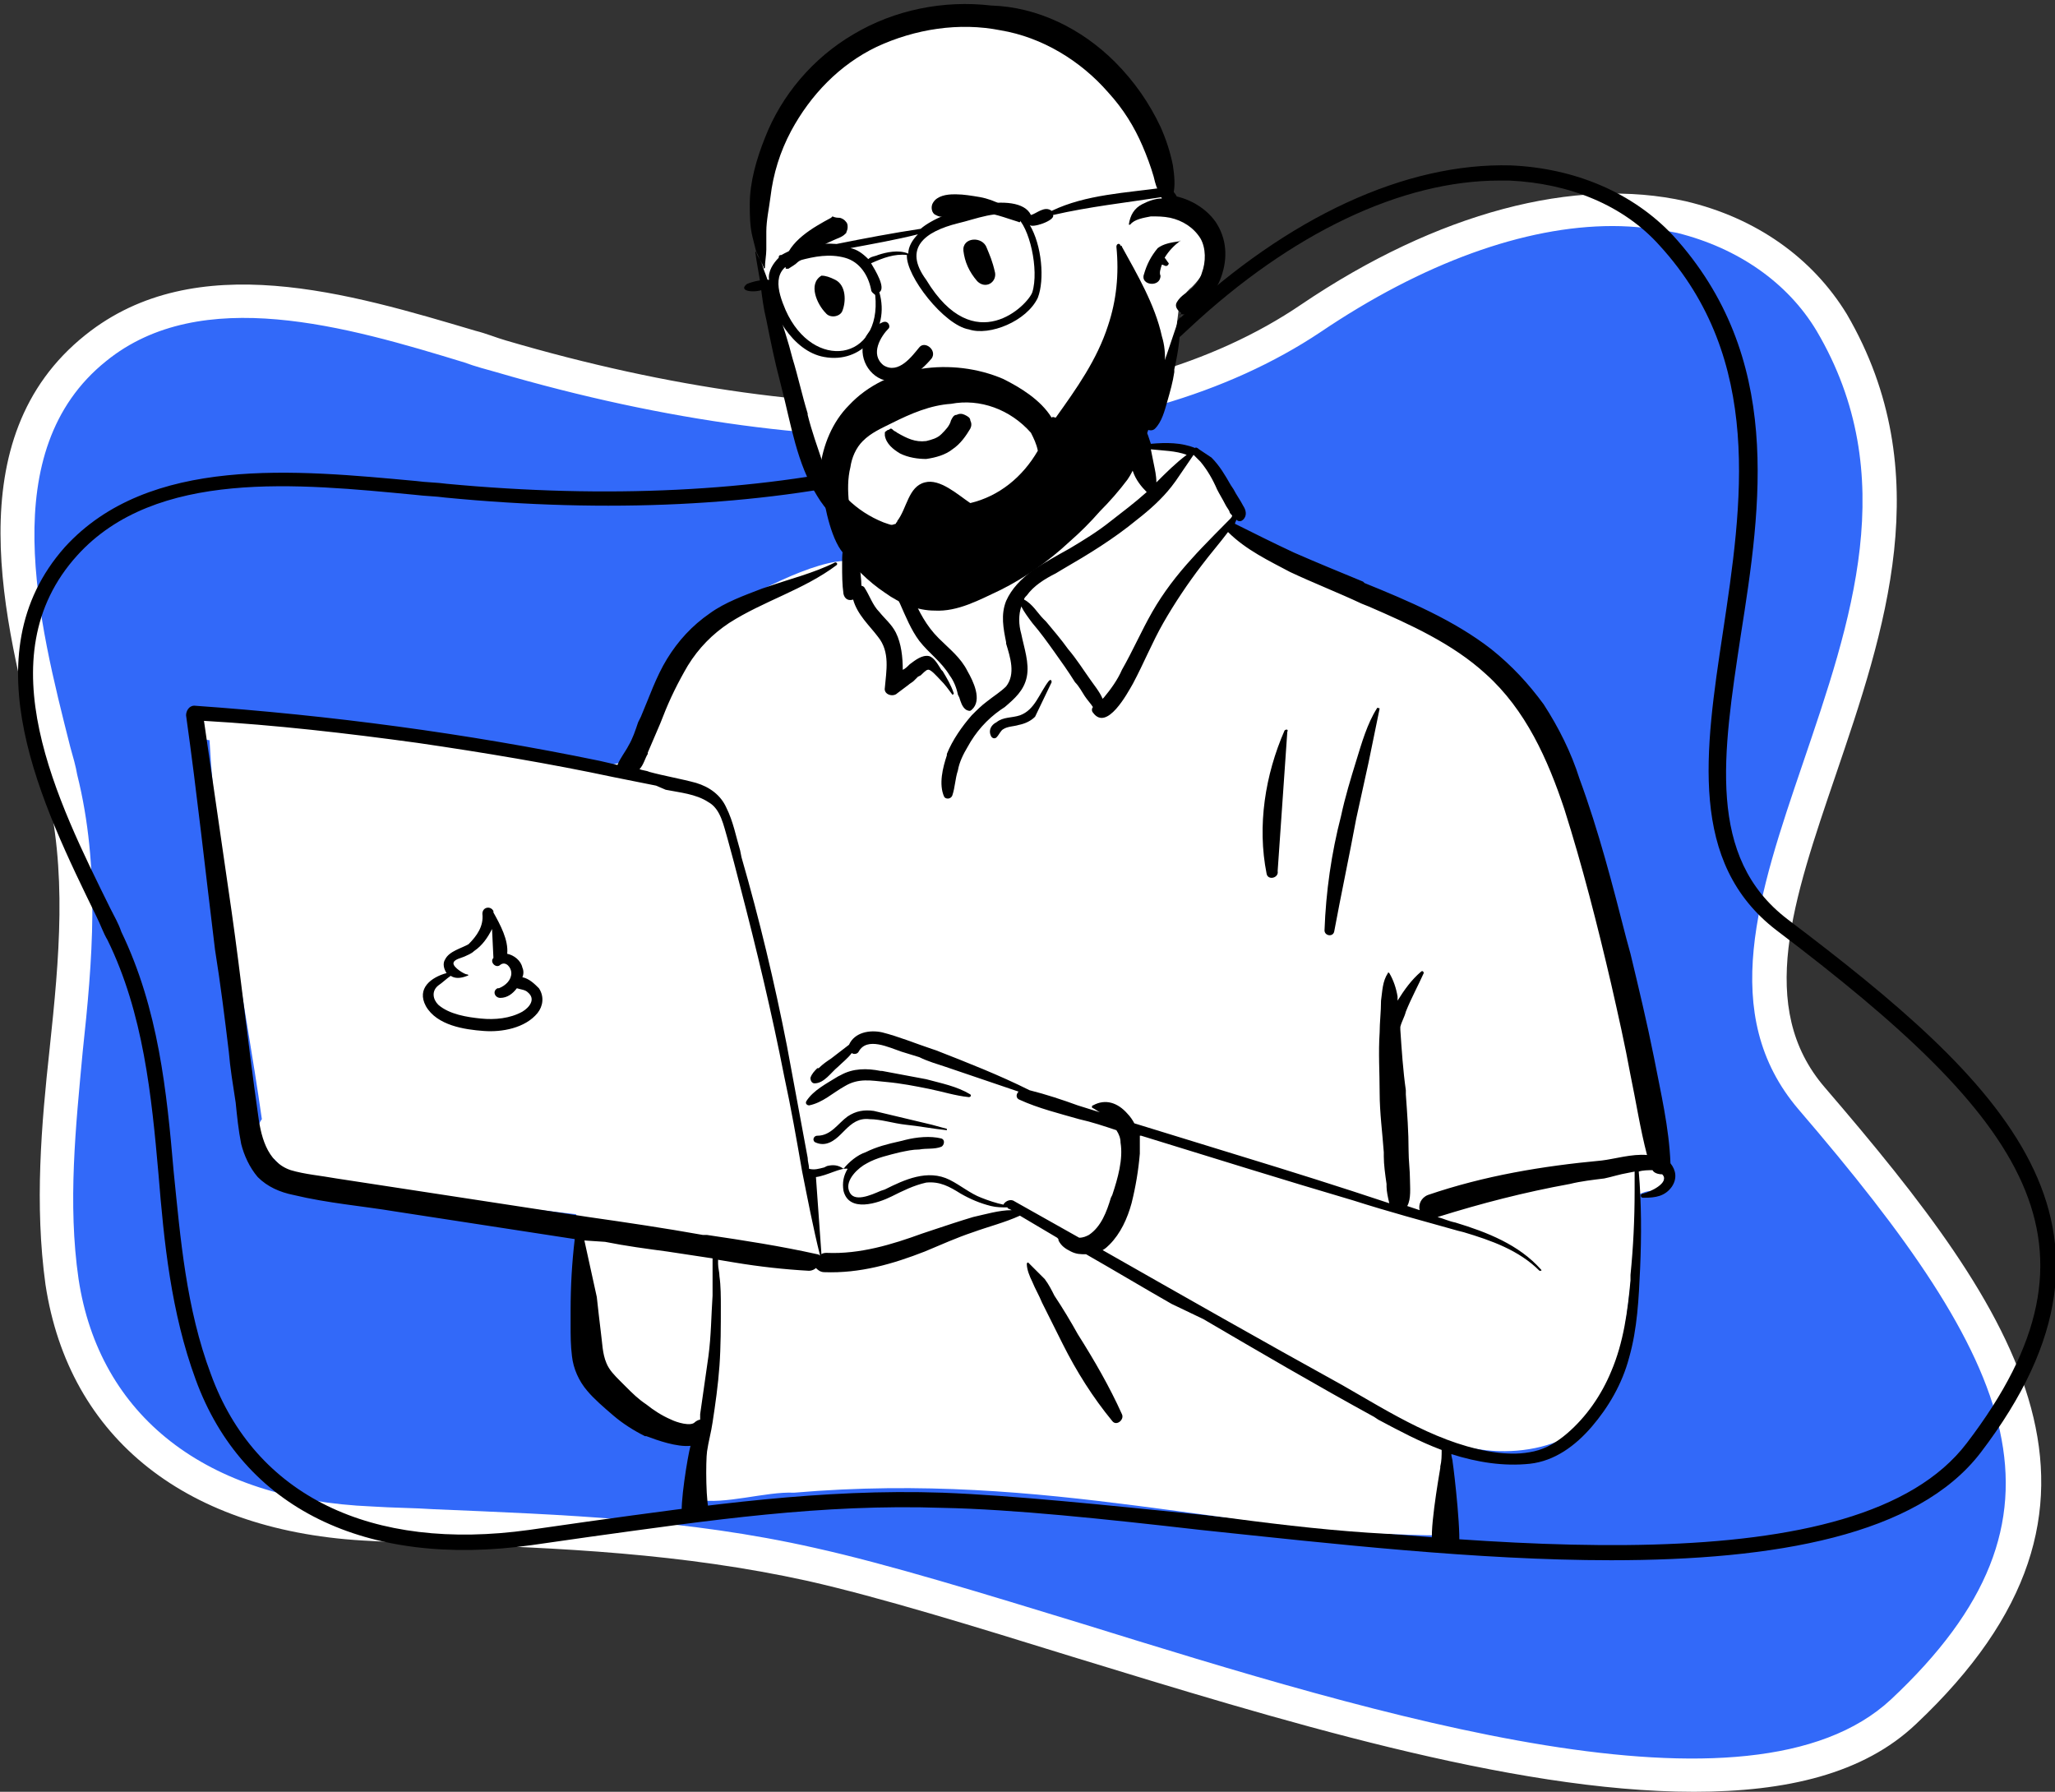 <?xml version="1.0" encoding="utf-8"?>
<!-- Generator: Adobe Illustrator 25.2.1, SVG Export Plug-In . SVG Version: 6.00 Build 0)  -->
<!DOCTYPE svg PUBLIC "-//W3C//DTD SVG 1.1//EN" "http://www.w3.org/Graphics/SVG/1.1/DTD/svg11.dtd">
<svg version="1.1" id="Layer_1" xmlns="http://www.w3.org/2000/svg" xmlns:xlink="http://www.w3.org/1999/xlink" x="0px" y="0px"
	 viewBox="0 0 149.1 130" style="enable-background:new 0 0 149.1 130;" xml:space="preserve">
<rect x="0" y="0" width="149.1" height="130" fill="#333333" stroke="none"/>
<g>
	<g>
		<path style="fill:#3269F9;" d="M4.5,56.5C2,47-2.5,32.7,6.9,25.2c8.2-6.5,20.5-2,29.4,0.6c25.7,7.5,46.3,5.6,58.7-2.7
			c18.5-12.4,32.7-8.5,37.8,0.3c12.3,21-13,42.9-1.5,56.3c15.1,17.6,22.1,30,6.7,44.5c-14.2,13.3-57.5-5.9-79.2-10.7
			C48.3,111.1,38,111,27,110.5C15.9,110,6.3,104.9,4.5,93C2.7,80.7,7.5,68.6,4.5,56.5z"/>
		<path style="fill:#FFFFFF;" d="M77.8,120.2c-7.1-2.2-13.9-4.3-19.2-5.5c-9.1-2-17.9-2.4-27.2-2.7c-1.5-0.1-3-0.1-4.5-0.2
			C13.6,111.2,5,104.4,3.3,93.2C2.5,87.4,3,81.6,3.6,76.1c0.7-6.6,1.3-12.9-0.3-19.3c-0.2-0.7-0.3-1.3-0.5-2c-2.5-9.7-6-23,3.4-30.5
			c8-6.4,19.2-3,28.3-0.3c0.8,0.2,1.5,0.5,2.2,0.7c23.8,7,44.9,6.1,57.7-2.6c9.9-6.7,19.9-9.3,27.9-7.5c5.1,1.2,9.2,4.1,11.7,8.2
			c6.7,11.5,2.7,23.1-0.8,33.4c-3.1,9.1-5.8,16.9-0.8,22.7c14.1,16.4,23.6,30.2,6.6,46.2c-3.8,3.6-9.4,4.9-16.1,4.9
			C109.6,130,92.5,124.7,77.8,120.2z M95.8,24.1C82.3,33.1,60.6,34.2,36,27c-0.7-0.2-1.5-0.4-2.3-0.7c-8.5-2.6-19.1-5.7-26-0.1
			c-8.1,6.5-4.9,18.9-2.6,28c0.2,0.7,0.4,1.4,0.5,2l0,0C7.3,63,6.7,69.8,6,76.3c-0.5,5.4-1.1,11-0.3,16.5c1.5,9.9,9.2,16,21.3,16.5
			c1.5,0.1,3,0.1,4.5,0.2c9.4,0.4,18.3,0.7,27.6,2.8c5.4,1.2,12.2,3.3,19.4,5.5c21.6,6.7,48.5,15,58.7,5.5
			c14.2-13.3,9.1-24.4-6.7-42.8c-5.9-6.9-2.9-15.7,0.3-25.1c3.5-10.3,7.2-20.9,1-31.4c-2.1-3.5-5.7-6-10.1-7.1
			c-1.5-0.3-3.1-0.5-4.7-0.5C110.6,16.4,103.2,19.1,95.8,24.1z"/>
	</g>
	<g>
		<path d="M87.1,111c-7-0.8-13.6-1.5-18.7-1.6c-8.8-0.3-16.9,0.9-25.6,2.1c-1.4,0.2-2.8,0.4-4.2,0.6c-12.1,1.7-21-2.7-24.4-12
			c-1.8-4.9-2.3-10-2.7-14.9c-0.5-5.7-1.1-11.7-3.7-17c-0.3-0.5-0.5-1.1-0.8-1.7c-3.9-8-9.3-18.9-2.3-26.8
			c6.1-6.7,16.8-5.6,25.5-4.8c0.7,0.1,1.5,0.1,2.2,0.2c23.4,2.2,42.7-2.2,53.2-12c7.9-7.4,16.4-11.3,24-11.1c4.7,0.2,8.9,2,11.8,5.1
			c8,8.8,6.4,19.5,4.9,29c-1.3,8.6-2.5,16.1,3.4,20.6c15.6,11.8,26.6,22.2,14,38.7c-4.6,6-14.9,7.8-26.8,7.8
			C107.2,113.2,96.6,112,87.1,111z M86.3,23.8C75.7,33.9,56,38.4,32.3,36.1c-0.7-0.1-1.4-0.1-2.2-0.2c-8.4-0.8-18.8-1.9-24.5,4.4
			C-1.1,47.7,4.2,58.2,8,65.9c0.3,0.6,0.6,1.1,0.8,1.7l0,0c2.7,5.6,3.3,11.6,3.8,17.4c0.5,4.9,0.9,9.9,2.7,14.7
			c3.2,8.8,11.6,12.9,23.1,11.3c1.4-0.2,2.8-0.4,4.2-0.6c8.7-1.2,17-2.4,25.8-2.1c5.2,0.2,11.8,0.9,18.8,1.6
			c21.2,2.3,47.6,5.2,55.5-5.2c11-14.4,4.3-23.5-13.8-37.2c-6.4-4.9-5.2-13-3.9-21.6c1.4-9.3,3-19.8-4.6-28.1
			c-2.6-2.9-6.5-4.5-10.9-4.7c-0.2,0-0.5,0-0.7,0C101.7,13.1,93.7,16.9,86.3,23.8z"/>
	</g>
</g>
<g>
	<g id="body_x2F_mono_x2F_Macbook">
		<path id="_xD83C__xDFA8_-Background" style="fill-rule:evenodd;clip-rule:evenodd;fill:#FFFFFF;" d="M14.7,51.7c-0.7,0.4-0.7,1.2-0.3,1.6l0,0c0.2,0.2,0.5,0.4,0.8,0.4
			c0.5,9.1,2.5,18.4,3.8,27.5c-0.4,0.5-0.3,1.2,0,1.7c0,0.6,0.4,1.1,0.9,1.2c0,0,0,0,0,0c1,1.1,4.2,4,5,1.7
			c5.5,1.2,11.3,1.6,16.9,2.3c0.6,3.5-0.6,7.2,0.8,10.4c1.6,2.9,3.8,4.5,3.7,4.5l5.2,1.3c-1.2,0.2-2.1,4.2-0.9,4.5
			c1.9,0.4,5-0.6,7-0.5c18.7-1.6,32,3.1,47.3,3.1c0-0.7,0.7-5.5,0-6.9c4.2,1.7,10.3,0.7,11.8-3.5c0.7,0.1,2.1-9.8,2-14.2
			c0.3-0.2,0.7-0.4,1.2-0.4c1.2-0.2,1.1-2,0.1-2.3c-0.2-5.3-1.7-10.6-3.6-15.5c-0.5-1.7-0.5-3.6-1-5.4C112,44.9,103.6,45.4,89,38.2
			c1.7-1.5-2.2-6.1-2.5-5.6c-0.2,0-2.7-0.1-2.9-0.1c-2-4.3-7.8-4.4-11.9-3.7c-4.6,0.7-6.8,4.4-6.8,8.8c-0.2-0.2-3.3,0.6-2.6,1.9
			c-0.4,0.3-0.6,0.7-0.6,1.2c-2.5-0.2-7.6,2.6-9.8,4c-1.3,1-2,2.4-2.6,3.9c-0.9,2.4-1.8,4.8-3.1,7c0,0,0,0-0.1,0
			c-0.6-0.6-1.5-0.1-2.2,0c-0.2-0.2-0.6-0.3-0.8,0c-7.4-1-14.7-2.5-22.2-3.3c-1.5-0.2-3.1-0.4-4.6-0.6
			C15.7,51.6,15.3,51.4,14.7,51.7z"/>
		<path id="_xD83D__xDD8D_-Ink" style="fill-rule:evenodd;clip-rule:evenodd;" d="M83.5,32.2c1.1-0.1,2.2-0.1,3.2,0.3c0.1-0.1,0.3,0.1,0.3,0.1
			c0.3,0.2,0.6,0.4,0.9,0.6c0.6,0.6,1,1.3,1.4,2l0.2,0.3c0.2,0.4,0.5,0.8,0.7,1.2l0,0c0.2,0.3,0.3,0.7,0,1c-0.1,0.1-0.3,0.2-0.5,0
			c0,0,0,0,0,0l0,0c0,0.1-0.1,0.2-0.1,0.3c1.4,0.7,2.8,1.4,4.3,2.1c1.6,0.7,3.3,1.4,5,2.1l0.1,0.1c3.2,1.3,6.5,2.7,9.2,4.8
			c1.5,1.2,2.7,2.5,3.8,4c1.1,1.7,2,3.5,2.6,5.4c1.4,3.8,2.4,7.7,3.4,11.6l0.3,1.1c0.6,2.5,1.2,5,1.7,7.5c0.5,2.6,1.1,5.1,1.2,7.7
			c0.4,0.5,0.5,1.1,0.1,1.7c-0.5,0.7-1.2,0.8-2,0.8l-0.1,0c-0.2,0-0.2-0.3,0-0.3c0.5-0.1,2-0.8,1.4-1.4c-0.3,0-0.6-0.1-0.7-0.3
			c-0.3,0-0.7,0-1,0.1c0.2,2.3,0.2,4.7,0.1,7c-0.1,2.2-0.2,4.4-0.8,6.5c-0.5,1.9-1.5,3.6-2.7,5c-1.2,1.4-2.7,2.5-4.5,2.7
			c-1.9,0.2-3.8-0.1-5.7-0.7c0,0.2,0.1,0.4,0.1,0.6c0.1,0.6,0.7,5.8,0.4,6.4c-0.2,0.3-1.6-0.2-1.8-0.4c-0.4-0.4,0.4-5,0.5-5.6l0-0.1
			c0.1-0.4,0.1-0.8,0.1-1.2c-1.6-0.6-3.1-1.4-4.6-2.2l-0.3-0.2c-4.2-2.3-8.3-4.7-12.4-7.1L85,94.6c-2.1-1.2-4.1-2.4-6.2-3.6
			c-0.4,0-0.7,0-1.1-0.2c-0.4-0.2-0.7-0.4-0.9-0.8c0-0.1,0-0.1-0.1-0.2l-2.7-1.6c-1.1,0.5-2.3,0.8-3.4,1.2c-1.2,0.4-2.3,0.9-3.5,1.4
			c-2.3,0.9-4.7,1.6-7.3,1.5c-0.3,0-0.5-0.2-0.6-0.3c-0.1,0.1-0.3,0.2-0.5,0.2c-1.8-0.1-3.6-0.3-5.4-0.6l-1.2-0.2c0,0.1,0,0.2,0,0.3
			c0,0.3,0.1,0.6,0.1,0.9c0.1,0.7,0.1,1.5,0.1,2.2c0,1.4,0,2.9-0.1,4.3c-0.1,1.4-0.3,2.8-0.5,4.1c-0.1,0.7-0.3,1.4-0.4,2.1
			c-0.1,0.7-0.1,3.9,0.2,4.5c-1.6,0.3-1.9,0.5-2,0.2c-0.2-0.7,0.4-4.4,0.6-5.1c-1,0.1-2.4-0.4-3.2-0.7l-0.1,0
			c-0.8-0.4-1.6-0.9-2.3-1.5c-0.7-0.6-1.4-1.2-1.9-1.8c-0.6-0.7-1-1.6-1.1-2.5c-0.1-0.8-0.1-1.5-0.1-2.3l0-1c0-1.8,0.1-3.5,0.3-5.2
			l-13-2c-2.4-0.4-4.9-0.6-7.4-1.2c-1-0.2-1.9-0.6-2.6-1.3c-0.6-0.7-1-1.6-1.2-2.4c-0.2-1-0.3-2-0.4-3c-0.2-1.3-0.4-2.5-0.5-3.7
			c-0.3-2.5-0.6-4.9-1-7.4c-0.7-5.7-1.3-11.3-2.1-17c0-0.3,0.2-0.7,0.6-0.7c9.9,0.7,19.7,2,29.4,4c0.4,0.1,0.9,0.2,1.3,0.3
			c0.2-0.5,0.6-1,0.8-1.4c0.3-0.5,0.5-1.1,0.7-1.7l0.2-0.4c0.6-1.4,1.1-2.9,1.9-4.2c0.8-1.3,1.8-2.4,3.1-3.3
			c1.1-0.8,2.5-1.3,3.8-1.8l0.3-0.1c1.7-0.6,3.4-1,5-1.8c0.1,0,0.2,0.1,0.1,0.2c-2.4,1.8-5.3,2.6-7.8,4.2c-1.2,0.8-2.2,1.8-3,3.1
			c-0.7,1.2-1.3,2.4-1.8,3.7l-0.2,0.5c-0.3,0.7-0.6,1.4-0.9,2.1l0,0.1c-0.2,0.3-0.3,0.8-0.6,1.1c0.2,0.1,0.5,0.1,0.7,0.2
			c1.1,0.3,2.3,0.5,3.4,0.8c1,0.3,1.8,0.9,2.2,1.8c0.5,1,0.7,2.1,1,3.1l0.1,0.5c1.3,4.5,2.4,9.1,3.3,13.7c0.5,2.7,1,5.4,1.5,8.1
			c0,0.3,0.1,0.5,0.1,0.8c0.4,0.1,0.7,0,1.1-0.1l0.2-0.1c0.4-0.1,0.8-0.1,1.2,0.2c0.4-0.5,1-1,1.6-1.2c0.8-0.4,1.6-0.6,2.5-0.8
			l0.4-0.1c0.8-0.2,1.8-0.3,2.6-0.1c0.3,0.1,0.2,0.5,0,0.6c-0.5,0.2-1.1,0.1-1.6,0.2c-0.5,0-0.9,0.1-1.4,0.2
			c-0.8,0.2-1.7,0.4-2.4,0.8c-0.6,0.3-1.6,1.2-1.3,2c0.3,0.9,1.6,0.3,2.3,0l0.3-0.1c1.4-0.7,3.1-1.5,4.7-0.7c0.8,0.4,1.5,1,2.3,1.3
			c0.5,0.2,1.1,0.4,1.6,0.5c0.1-0.2,0.4-0.4,0.7-0.3c1.6,0.9,3.2,1.8,4.8,2.7c0.3,0,0.5-0.1,0.7-0.2c0.9-0.6,1.3-1.7,1.6-2.7
			l0.1-0.2c0.4-1.2,0.8-2.6,0.6-3.8c0-0.3-0.1-0.6-0.3-0.9c-0.9-0.3-1.8-0.6-2.7-0.8c-1.4-0.4-3-0.8-4.3-1.4
			c-0.3-0.1-0.3-0.4-0.1-0.6c-1.8-0.6-3.5-1.2-5.3-1.8c-0.6-0.2-1.3-0.4-1.9-0.7l-1.3-0.4c-0.9-0.3-2.5-1.1-3.1,0
			c-0.1,0.2-0.4,0.2-0.5,0.1c-0.3,0.4-0.7,0.7-1,1c-0.5,0.4-1,1.2-1.7,1.2c-0.2,0-0.3-0.2-0.3-0.4c0.1-0.3,0.3-0.5,0.5-0.7l0.1,0
			c0.3-0.3,0.6-0.5,0.9-0.7c0.4-0.3,0.9-0.7,1.3-1c0.4-0.9,1.5-1.1,2.4-0.9c1.2,0.3,2.4,0.8,3.6,1.2l0.3,0.1
			c2.3,0.9,4.6,1.8,6.8,2.9c1.2,0.3,2.4,0.7,3.5,1.1l1.6,0.5c-0.2-0.1-0.3-0.2-0.5-0.3c-0.1,0-0.1-0.2,0-0.2
			c0.9-0.5,1.8-0.2,2.5,0.6c0.2,0.2,0.4,0.5,0.5,0.7c2.6,0.8,5.2,1.6,7.8,2.4c3.6,1.1,7.1,2.2,10.7,3.4c-0.1-0.4-0.2-0.9-0.2-1.2
			l0-0.2c-0.1-0.7-0.2-1.4-0.2-2l0-0.3c-0.1-1.4-0.3-2.9-0.3-4.3c0-1.5-0.1-2.9,0-4.4c0-0.7,0.1-1.5,0.1-2.3c0.1-0.7,0.1-1.4,0.5-2
			c0-0.1,0.1,0,0.1,0c0.3,0.5,0.5,1.1,0.6,1.7l0,0.2c0,0,0,0.1,0,0.1c0.5-0.8,1-1.5,1.7-2.1c0.1-0.1,0.2,0,0.2,0.1
			c-0.4,0.9-0.9,1.8-1.3,2.8c-0.1,0.4-0.3,0.7-0.4,1.1l0,0.2c0.1,1.5,0.2,3,0.4,4.4l0,0.3c0.1,1.4,0.2,2.7,0.2,4.1
			c0,0.7,0.1,1.4,0.1,2.1l0,0c0,0.5,0.1,1.4-0.2,1.9c0.3,0.1,0.6,0.2,0.9,0.3c-0.1-0.4,0.1-0.9,0.6-1.1c4.1-1.4,8.3-2.1,12.6-2.5
			c0.9-0.1,2.2-0.5,3.3-0.4c-0.5-1.9-0.8-3.9-1.2-5.8c-0.4-2.2-0.9-4.4-1.4-6.6c-1-4.3-2.1-8.6-3.4-12.7c-1.2-3.6-2.8-7.2-5.7-9.8
			c-2.4-2.2-5.5-3.6-8.5-4.9l-0.5-0.2c-1.7-0.8-3.5-1.5-5.2-2.3c-1.5-0.8-3.2-1.6-4.5-2.9c-0.6,0.8-1.3,1.6-1.9,2.4
			c-1,1.3-2,2.8-2.8,4.2c-0.8,1.4-1.4,2.9-2.2,4.4c-0.4,0.7-1.9,3.5-2.9,2.1c-0.1-0.1-0.1-0.3,0-0.4c-0.2-0.3-0.4-0.5-0.6-0.8
			c-0.2-0.3-0.4-0.7-0.7-1c-0.5-0.8-1-1.5-1.5-2.2c-0.5-0.7-1-1.4-1.6-2.1c-0.3-0.4-0.6-0.8-0.8-1.2c-0.2,0.6-0.2,1.3,0,2
			c0.2,1,0.6,2.1,0.4,3.1c-0.2,1-0.9,1.6-1.6,2.2l-0.3,0.2c-1,0.7-1.8,1.6-2.4,2.7c-0.3,0.5-0.6,1.1-0.7,1.7
			c-0.2,0.6-0.2,1.2-0.4,1.8c-0.1,0.3-0.5,0.3-0.6,0.1c-0.4-0.9-0.1-2.1,0.2-3l0-0.1c0.4-1,1.1-2,1.8-2.8c0.4-0.4,0.7-0.7,1.1-1
			c0.5-0.4,1-0.7,1.4-1.1c0.7-0.9,0.3-2.1,0-3.1l0-0.1c-0.2-1-0.4-2,0-3c0.4-0.9,1.1-1.6,1.9-2.2c0.9-0.6,1.8-1.1,2.7-1.6
			c1-0.6,2-1.2,3-2c0.9-0.7,1.7-1.3,2.6-2.1c-0.4-0.4-0.8-0.9-1-1.5c-0.3-0.7-0.7-1.4-0.8-2.2c-0.1-1.2,1.5-1.6,1.9-0.4 M43.3,94.1
			c0.1,0.9,0.2,1.8,0.3,2.6c0.1,0.7,0.1,1.5,0.4,2.2c0.2,0.5,0.6,0.9,1,1.3l0.4,0.4c0.5,0.5,0.9,0.9,1.5,1.3
			c0.5,0.4,1.1,0.8,1.8,1.1c0.4,0.2,1.4,0.5,1.7,0.2c0.1-0.1,0.3-0.2,0.4-0.2l0-0.1l0-0.3c0.2-1.4,0.4-2.8,0.6-4.2
			c0.2-1.5,0.2-2.9,0.3-4.4c0-0.7,0-1.5,0-2.2c0-0.1,0-0.3,0-0.5l-3.3-0.5c-1.5-0.2-3-0.4-4.5-0.7L42.4,90 M82.7,83.7
			c-0.1,1.2-0.3,2.4-0.6,3.6c-0.3,1.1-0.8,2.2-1.6,3c-0.1,0.1-0.3,0.3-0.5,0.4c5.8,3.3,11.6,6.6,17.4,9.8c3.5,2,7.2,4.4,11.3,4.9
			c0.9,0.1,1.7,0.1,2.6-0.1c0.9-0.2,1.7-0.7,2.4-1.3c1.4-1.2,2.5-2.8,3.2-4.5c0.9-2.1,1.2-4.4,1.4-6.6l0-0.4c0.2-2,0.3-4,0.3-6.1
			l0-1.4l-0.5,0.1c-0.6,0.1-1.2,0.3-1.7,0.4c-0.8,0.1-1.7,0.2-2.5,0.4c-3.3,0.6-6.4,1.4-9.6,2.4c0.4,0.1,0.8,0.3,1.3,0.4
			c2.3,0.7,4.6,1.6,6.2,3.4c0.1,0.1,0,0.1-0.1,0.1c-1.5-1.5-3.5-2.2-5.5-2.8l-0.4-0.1c-2.5-0.7-5.1-1.4-7.6-2.2
			c-5.1-1.5-10.2-3.1-15.4-4.7l-0.1,0 M75.6,92.6l0.2,0.2c0.3,0.4,0.5,0.8,0.7,1.2c0.6,0.9,1.2,1.9,1.7,2.8c1.2,1.9,2.3,3.8,3.2,5.8
			c0.2,0.4-0.4,0.9-0.7,0.5c-1.4-1.7-2.6-3.6-3.6-5.6c-0.5-1-1-2-1.5-3c-0.2-0.5-0.5-1-0.7-1.5l0,0c-0.2-0.4-0.4-0.9-0.4-1.3
			c0-0.1,0.1-0.1,0.1-0.1 M16.8,66.1c0.7,4.9,1.2,9.7,1.9,14.6l0,0c0.2,1.6,0.6,3.6,2.4,4.2c1,0.3,2.2,0.4,3.3,0.6l18.3,2.8
			c2.8,0.4,5.5,0.8,8.3,1.3l0.3,0c2.7,0.4,5.3,0.8,8,1.4c0.1,0,0.2,0.1,0.2,0.1c-0.5-2-0.9-4.1-1.3-6.1c-0.4-2.3-0.8-4.6-1.3-6.9
			c-0.9-4.6-2-9.2-3.2-13.8c-0.3-1.2-0.6-2.3-0.9-3.4c-0.3-1-0.5-2.2-1.4-2.7c-0.9-0.6-2.1-0.7-3.1-0.9L47.6,57c-1-0.2-2-0.4-3-0.6
			c-4.7-1-9.5-1.8-14.3-2.5c-5.1-0.7-10.3-1.3-15.5-1.6 M59.6,91c0.1-0.1,0.3-0.1,0.4-0.1c2.4,0.1,4.7-0.6,6.9-1.4l0.9-0.3
			c0.9-0.3,1.8-0.6,2.8-0.9c0.9-0.2,1.9-0.5,2.8-0.5l-0.2-0.1c0,0-0.1,0-0.1-0.1c-0.4,0-0.8,0-1.2-0.1c-0.8-0.2-1.5-0.5-2.2-0.9
			c-0.8-0.5-1.5-0.9-2.5-0.8c-0.9,0.2-1.7,0.6-2.5,1c-1,0.5-3.1,1.2-3.5-0.4c-0.1-0.6,0-1.1,0.3-1.6c-0.5-0.1-1.5,0.5-2.3,0.6
			 M67.6,81.6l1.1,0.3c0,0,0,0.1,0,0.1c-1-0.1-2-0.3-3-0.4c-0.9-0.1-1.8-0.4-2.6-0.4c-0.8-0.1-1.3,0.3-1.8,0.8l-0.3,0.3
			c-0.5,0.5-1.1,0.9-1.8,0.6c-0.3-0.1-0.2-0.5,0.1-0.5c1,0,1.5-0.9,2.2-1.4c0.6-0.4,1.2-0.5,1.9-0.4 M67.2,78.3
			c1.1,0.3,2.2,0.5,3.2,1.1c0.1,0.1,0,0.2-0.1,0.2l0,0c-1-0.1-1.9-0.4-2.9-0.6c-1-0.2-2-0.4-3.1-0.5c-1.1-0.1-2-0.3-3,0.3
			c-0.9,0.5-1.6,1.2-2.6,1.4c-0.1,0-0.3-0.1-0.2-0.3c0.5-0.8,1.5-1.3,2.3-1.8l0.2-0.1c0.9-0.5,1.9-0.5,2.9-0.3l0.1,0 M35,66.3
			c0-0.5,0.6-0.6,0.8-0.2l0,0.1c0.5,0.9,1.1,2,1,3c0.5,0.1,1,0.5,1.1,1c0.1,0.2,0.1,0.5,0,0.7c0.5,0.1,0.9,0.5,1.2,0.8
			c0.4,0.6,0.3,1.3-0.1,1.8c-0.9,1.1-2.6,1.4-3.9,1.3l0,0c-1.4-0.1-3.4-0.4-4.2-1.8c-0.7-1.3,0.4-2.1,1.5-2.4
			c-0.2-0.3-0.3-0.7-0.1-1c0.3-0.6,1.2-0.8,1.7-1.1C34.6,67.9,35.1,67.2,35,66.3 M35.7,67.4c-0.3,0.6-0.7,1.2-1.3,1.6
			c-0.2,0.2-0.5,0.3-0.7,0.4l0,0c-0.2,0.1-0.8,0.2-0.8,0.5c0,0.3,0.8,0.8,1,0.8c0.1,0,0.1,0.1,0,0.1C33.4,71,33,71,32.7,70.8
			c-0.3,0.2-0.6,0.5-0.9,0.7c-0.5,0.4-0.4,1,0,1.4c0.8,0.7,2.1,0.9,3.1,1c1,0.1,2.1,0,3-0.5l0,0c0.5-0.3,1-0.9,0.4-1.4
			c-0.2-0.2-0.5-0.2-0.8-0.3c-0.3,0.4-0.7,0.7-1.2,0.7c-0.4,0-0.6-0.5-0.2-0.7l0.1,0c0.5-0.2,0.9-0.6,0.9-1.1c0-0.4-0.4-0.9-0.8-0.6
			l0,0c-0.3,0.3-0.8-0.2-0.5-0.5l0,0 M99.3,55.3c-0.3,1.4-0.6,2.7-0.9,4.1c-0.5,2.7-1.1,5.5-1.6,8.2c-0.1,0.4-0.7,0.3-0.7-0.1
			c0.1-2.8,0.5-5.6,1.2-8.3c0.3-1.4,0.7-2.7,1.1-4c0.4-1.3,0.8-2.7,1.5-3.8c0-0.1,0.2,0,0.2,0 M92.7,63.2c0.1,0.5-0.7,0.7-0.8,0.2
			c-0.7-3.5-0.1-7.2,1.3-10.4c0.1-0.1,0.3-0.1,0.2,0.1 M75.1,52c-0.3,0.3-0.7,0.5-1.2,0.6c-0.3,0.1-0.8,0.1-1.1,0.3
			c-0.2,0.1-0.3,0.4-0.5,0.6c-0.1,0.1-0.3,0.1-0.4-0.1c-0.2-0.4,0-0.8,0.4-1c0.5-0.4,1.1-0.3,1.7-0.5c1.1-0.4,1.4-1.6,2.1-2.5
			c0.1-0.1,0.2-0.1,0.2,0.1 M66.7,35.5l0,0.2c0,0.7-0.1,1.4-0.2,2.1c-0.1,0.7-0.3,1.4-0.5,2.1l0,0c-0.1,0.4-0.3,1.1-0.7,1.4
			c0.3,0.7,0.6,1.3,0.9,2c0.5,1.1,1,2.1,1.9,3c0.8,0.8,1.6,1.4,2.1,2.4c0.4,0.7,1.1,2.1,0.3,2.8c-0.1,0.1-0.2,0.1-0.4,0
			c-0.3-0.2-0.4-0.6-0.5-0.9l-0.1-0.2c-0.1-0.5-0.3-1-0.6-1.4c-0.6-1-1.5-1.6-2.2-2.5c-0.6-0.8-1-1.8-1.4-2.7l-0.1-0.2
			c-0.3-0.7-0.5-1.3-0.7-2c-0.1,0-0.2-0.1-0.3-0.2c-0.2-0.3-0.1-0.7,0-1.1l0-0.1c0-0.1,0-0.1,0-0.2c0-0.1,0.1-0.1,0.1,0l0,0l0-0.1
			c0,0,0-0.1,0-0.1c0.2-0.6,0.4-1.2,0.6-1.8c0.2-0.6,0.3-1.2,0.5-1.8c0.1-0.3,0.2-0.6,0.2-0.9c0-0.1,0.2-0.6,0.3-0.8
			c-0.1-0.1-0.1-0.1,0-0.2c0-0.1,0.1-0.1,0.2,0 M64,38.3l-0.3,0.2c-0.4,0.3-0.9,0.6-1.2,1c-0.3,0.4-0.2,1-0.1,1.5l0,0.1
			c0,0.4,0.1,0.9,0.1,1.4c0.1,0,0.2,0.1,0.2,0.1c0.4,0.6,0.6,1.3,1.1,1.8c0.4,0.5,0.9,0.9,1.2,1.5c0.4,0.8,0.5,1.8,0.5,2.7
			c0.2-0.1,0.3-0.2,0.5-0.4l0,0c0.4-0.3,0.9-0.7,1.4-0.6c0.4,0.1,0.7,0.7,0.9,1l0.1,0.1c0.3,0.5,0.6,1,0.8,1.6
			c0,0.1-0.1,0.1-0.1,0.1c-0.3-0.4-0.5-0.7-0.9-1.1l0,0c-0.2-0.2-0.7-0.8-0.9-0.7c-0.1,0-0.4,0.3-0.5,0.4l-0.2,0.1
			c-0.1,0.1-0.2,0.2-0.3,0.3c-0.1,0.1-0.3,0.2-0.4,0.3l-0.8,0.6c-0.3,0.3-1,0.1-0.9-0.4c0.1-1.2,0.4-2.6-0.5-3.7
			c-0.6-0.8-1.5-1.6-1.8-2.7c-0.3,0.1-0.6,0-0.7-0.4c-0.1-0.7-0.1-1.4-0.1-2.1l0-0.1c0-0.6,0-1.2,0.3-1.7c0.3-0.5,0.8-0.8,1.2-1
			l0.1,0c0.6-0.3,1.3-0.7,1.9-0.8c0.1,0,0.2,0.1,0.2,0.2 M85.3,34.9L85,35.3c-0.7,0.9-1.6,1.7-2.5,2.4c-1.7,1.4-3.5,2.5-5.4,3.6
			l-0.5,0.3c-0.8,0.4-1.6,0.9-2.1,1.6c-0.1,0.1-0.2,0.2-0.2,0.3c0.6,0.3,1,1,1.4,1.4l0.2,0.2c0.5,0.6,1.1,1.3,1.6,2
			c0.6,0.7,1.1,1.5,1.6,2.2l0,0c0.2,0.3,0.7,0.9,0.9,1.4c0,0,0,0,0.1-0.1c0.5-0.6,1-1.3,1.3-2c0.8-1.4,1.4-2.8,2.2-4.2
			c0.8-1.4,1.8-2.7,2.9-3.9c0.7-0.8,2.7-2.8,2.7-2.8c0.1-0.1,0.2-0.2,0.2-0.3c-0.1-0.1-0.2-0.2-0.2-0.3c-0.1-0.2-0.2-0.3-0.3-0.5
			c-0.2-0.4-0.4-0.7-0.6-1.1c-0.3-0.7-0.7-1.4-1.2-2c-0.2-0.2-0.3-0.3-0.5-0.5 M83.7,33.6c0.1,0.5,0.2,0.9,0.2,1.4
			c0.7-0.7,1.4-1.4,2.2-2c-0.8-0.3-1.7-0.3-2.6-0.4"/>
	</g>
	<g id="head_x2F_mono_x2F_No-Hair-1">
		<path id="_xD83C__xDFA8_-Background_1_" style="fill-rule:evenodd;clip-rule:evenodd;fill:#FFFFFF;" d="M58.1,29.9c0.4,1.5,0.7,3,1.3,4.4c2.6,6.5,10.8,5.7,16.6,3.4
			c2-0.8,6.9-5.9,7.3-6.6c1.6-2.7,1.8-5.3,2.2-8.5c0-0.7,0.5-1.4,1-1.8c0.9-0.9,1.4-2,1.2-3.3c-0.3-1.5-1-2-2.2-2.7
			c-0.6-0.4-0.6-1.3-0.8-2c-0.5-1.4-1.1-2.8-1.9-4.1C78.3-3.1,62-1.7,57.1,9.3c-1.7,3.4-2.2,7-1.7,10.5
			C55.8,23.3,57.3,26.6,58.1,29.9z"/>
		<path id="_xD83D__xDD8D_-Ink_1_" style="fill-rule:evenodd;clip-rule:evenodd;" d="M56.2,21.8l0.2,0.6c0.4,1.2,0.8,2.4,1.1,3.6c0.4,1.3,0.7,2.7,1.1,4l0,0.1
			c0.3,1.2,0.7,2.3,1.1,3.5c0.9,2,2.4,3.5,4.4,4.3c1.9,0.7,3.9,0.7,5.9,0.5l0.1,0c2.2-0.2,4.6-0.7,5.9-2.8c0.5-0.9,2,0,1.5,0.9
			c-1.1,2.2-3.7,3.1-6.1,3.5c-2.2,0.3-4.5,0.3-6.6-0.2c-2.3-0.6-4.3-1.8-5.5-3.8c-1.5-2.4-1.9-5.2-2.6-7.9l-0.1-0.4
			c-0.4-1.5-0.7-3-1-4.5c-0.2-0.8-0.3-1.6-0.4-2.4c-0.1-0.8-0.3-1.7-0.4-2.5c0,0,0.1-0.1,0.1,0C55.4,19.4,55.8,20.6,56.2,21.8z
			 M80.9,4.5c1.4,1.4,2.5,3,3.3,4.7c0.4,0.9,0.7,1.8,0.9,2.8c0.1,0.7,0.2,1.5,0,2.2c1.2,0.2,2.4,0.9,3.1,1.9c0.8,1.2,0.9,2.6,0.4,4
			c-0.2,0.6-0.6,1.2-1,1.7c-0.5,0.5-1.2,1.1-1.9,1c0,0-0.1,0-0.1,0c0.1,1.3-0.1,2.7-0.4,4l0,0.2c-0.1,0.7-0.3,1.4-0.5,2.1l0,0
			c-0.2,0.7-0.4,1.5-0.9,2c-0.3,0.3-0.9,0-0.9-0.4c-0.1-0.7,0.4-1.4,0.6-2l0.1-0.2c0.2-0.6,0.4-1.2,0.7-1.8c0.5-1.3,0.9-2.7,1.4-4
			c-0.3-0.2-0.5-0.5-0.3-0.8c0.3-0.5,0.8-0.7,1.1-1c0.3-0.3,0.6-0.7,0.7-1.1c0.3-0.8,0.3-1.8-0.1-2.5c-0.5-0.8-1.3-1.3-2.2-1.5
			c-0.5-0.1-0.9-0.1-1.4-0.1c-0.5,0.1-1.2,0.2-1.5,0.6c0,0-0.1,0-0.1,0c0.1-0.7,0.4-1.2,1-1.5c0.4-0.2,0.9-0.4,1.4-0.4
			c-0.2-0.4-0.4-0.8-0.5-1.2l-0.1-0.4c-0.2-0.7-0.5-1.5-0.8-2.2c-0.6-1.4-1.4-2.7-2.5-3.9c-2-2.3-4.8-4-7.8-4.5
			c-3-0.6-6.2-0.1-9,1.2c-2.7,1.3-4.8,3.5-6.2,6.1c-0.8,1.5-1.3,3.1-1.5,4.8c-0.1,0.8-0.3,1.7-0.3,2.5l0,0.3c0,0.3,0,0.7,0,1
			c0,0.4-0.1,0.9-0.1,1.3c0,0.1-0.1,0.1-0.1,0c-0.1-0.4-0.4-0.7-0.5-1c-0.1-0.4-0.2-0.8-0.3-1.2c-0.2-0.8-0.2-1.6-0.2-2.4
			c0-1.6,0.5-3.3,1.1-4.8c1.2-3.1,3.5-5.8,6.4-7.5c3-1.8,6.6-2.5,10-2.1C75.3,0.5,78.5,2.1,80.9,4.5z M85.6,17.5
			c-0.4,0.3-0.8,0.7-1.1,1.2l0,0l0,0c0.1,0.1,0.2,0.3,0.3,0.4c0,0.1-0.1,0.2-0.2,0.2c-0.1,0-0.2-0.1-0.3-0.1
			c-0.1,0.3-0.2,0.6-0.1,0.8l0,0c0,0.9-1.5,0.7-1.2-0.1c0.2-0.7,0.5-1.3,1-1.9C84.4,17.7,84.9,17.6,85.6,17.5
			C85.6,17.4,85.7,17.5,85.6,17.5z"/>
	</g>
	<g id="accessories_x2F_Glasses">
		<path id="_xD83D__xDD8D_-Ink_2_" style="fill-rule:evenodd;clip-rule:evenodd;" d="M57,22.5c-0.6-1.4-1.1-3.1,1-3.6c1.1-0.3,2.2-0.5,3.3-0.2
			c1.1,0.3,1.7,1.3,1.9,2.3c0,0.2,0.2,0.3,0.3,0.4C64,26.2,59,27,57,22.5 M63.7,18.5c-0.2,0.1-0.5,0.1-0.7,0.3
			c-0.4-0.4-0.8-0.7-1.3-0.8c1.6-0.3,3.3-0.6,4.9-1c-0.4,0.4-0.7,0.9-0.7,1.4C65.2,18.1,64.3,18.3,63.7,18.5 M67.2,20.3
			c-1.7-2.3-0.1-3.5,2.3-4.1c1.3-0.3,2.9-1,4.2-0.5c1,0.7,1.7,3.9,1.2,5.5C74.6,22.1,70.7,26.1,67.2,20.3 M54.2,20.6
			c-0.9,0.7,1.4,0.7,1.5,0.1c0.2,1.9,1.8,4.8,4.1,5.2c2.7,0.5,4.8-1.9,4-4.7c0.5-0.3-0.3-1.6-0.6-2.1c0.9-0.4,1.7-0.7,2.6-0.6
			c-0.1,1.5,2.7,5.1,4.5,5.4c1.5,0.5,4.2-0.6,5-2.3c0.5-1.3,0.3-3.8-0.6-5.3c0,0,0,0,0,0c0.1,0.3,1.9-0.3,1.7-0.7
			c2.6-0.6,5.3-0.9,7.9-1.3c0.6-0.1,0.3,0.7,0.8,0.7c0.8-0.2,0.1-1.4-0.6-1.4c-2.8,0.4-5.7,0.5-8.2,1.7c-0.5-0.4-1.1,0.2-1.5,0.3
			c-0.9-1.9-6.4-0.4-8,1c-2,0.3-4.1,0.7-6.1,1.1c-1.3-0.1-2.8,0.1-4,0.8c-0.2,0-0.2,0.1-0.2,0.2c-0.4,0.4-0.8,1-0.7,1.6
			C55.2,20.3,54.7,20.4,54.2,20.6"/>
	</g>
	<g id="facial-hair_x2F_Full">
		<path id="_xD83D__xDD8D_-Ink_3_" style="fill-rule:evenodd;clip-rule:evenodd;" d="M74.8,31.4c0.2,0.4,0.4,0.8,0.5,1.3c-1.1,1.9-2.8,3.3-4.9,3.8
			c-0.9-0.6-2.2-1.8-3.3-1.5c-1.2,0.3-1.3,1.9-2,2.8c0,0.1-0.1,0.1-0.1,0.2c-0.6,0.2-1.3,0.3-1.9,0.1c-0.7-0.2-1-0.6-1.4-1.2
			c0-0.1,0-0.3-0.1-0.4c-0.1-0.9-0.1-1.8,0.1-2.6c0.1-0.7,0.4-1.4,0.9-1.9c0.6-0.6,1.3-0.9,2.1-1.3c1.4-0.7,2.8-1.3,4.3-1.4
			C71.1,28.9,73.3,29.7,74.8,31.4 M59.7,35.6c0,0.3,0.4,3,1.3,4.3c0.9,1.2,2,2.3,3.2,3.1c1.1,0.8,2.4,1.3,3.6,1.3
			c1.7,0.1,3.3-0.8,4.8-1.5c1.8-0.9,3.5-2.1,5-3.5c0.8-0.7,1.5-1.4,2.2-2.2c0.7-0.7,1.4-1.5,2-2.3c0.5-0.7,0.8-1.7,1.1-2.5
			c0.5-1.3,1-2.7,1.3-4.1c0.3-1.3,0.5-2.5,0.1-3.8c-0.5-2.3-1.8-4.5-2.9-6.5c0-0.1-0.1-0.1-0.1,0c0,0,0-0.1,0-0.1
			c-0.1-0.2-0.3-0.1-0.3,0.1c0.2,2,0,3.9-0.6,5.7c-0.8,2.5-2.3,4.6-3.8,6.7c-0.1,0-0.2-0.1-0.3,0c-0.8-1.3-2.3-2.2-3.5-2.8
			c-3.7-1.6-8.5-1-11.2,1.9c-1.2,1.2-1.9,2.9-2.1,4.6C59.6,34.5,59.6,35,59.7,35.6"/>
	</g>
	<g id="face_x2F_Smile">
		<path id="_xD83D__xDD8D_-Ink_4_" style="fill-rule:evenodd;clip-rule:evenodd;" d="M69.1,32.6c-0.5,0.4-1.2,0.6-1.9,0.7c-0.6,0-1.3-0.1-1.9-0.4
			c-0.5-0.3-1-0.7-1.1-1.3c0-0.1,0-0.2,0-0.2c0-0.1,0.1-0.1,0.2-0.2c0.1,0,0.2-0.1,0.2-0.1c0.1,0,0.1,0,0.2,0.1
			c0.1,0.1,0.2,0.1,0.3,0.2c0.7,0.4,1.3,0.7,2.1,0.6c0.4-0.1,0.8-0.2,1.1-0.5c0.3-0.3,0.6-0.6,0.7-1l0,0c0.1-0.2,0.2-0.4,0.4-0.4
			c0.2-0.1,0.4-0.1,0.6,0c0.2,0.1,0.4,0.2,0.4,0.4c0.1,0.2,0.1,0.4,0,0.6C70.1,31.6,69.7,32.2,69.1,32.6L69.1,32.6z M64,23.4
			c-3.4,1.5-0.1,7,3.6,2.6c0.4-0.6-0.5-1.3-0.9-0.8c-0.5,0.6-1.5,2-2.6,1.3c-1-0.8-0.2-2.1,0.4-2.7C64.6,23.6,64.4,23.2,64,23.4z
			 M72.2,19.8c0.1,0.7-0.7,1.2-1.3,0.6c-0.6-0.7-0.9-1.4-1-2.2c-0.1-1,1.4-1.1,1.7-0.2C71.8,18.5,72,18.9,72.2,19.8z M60.6,20.3
			c0.8,0.4,0.8,1.6,0.5,2.3c-0.2,0.4-0.9,0.5-1.2,0.1c-0.6-0.6-1.3-2.1-0.3-2.7C59.9,20,60.2,20.1,60.6,20.3
			C60.5,20.3,60.5,20.3,60.6,20.3z M71.1,14.3c1.1,0.2,2.2,0.8,2.9,1.6c0.1,0.1,0,0.3-0.1,0.2c-1-0.3-1.9-0.7-3-0.7
			c-0.5,0-1,0-1.4,0.1c-0.6,0.1-1.1,0.4-1.6,0.1c-0.3-0.1-0.4-0.6-0.2-0.9c0.3-0.5,1-0.6,1.5-0.6l0.2,0
			C69.9,14.1,70.5,14.2,71.1,14.3z M60.9,15.8c0.1,0,0.3,0.1,0.4,0.2c0.2,0.2,0.2,0.3,0.2,0.5c0,0.2-0.1,0.3-0.1,0.4
			c-0.1,0.1-0.2,0.2-0.4,0.3c-0.7,0.3-1.4,0.6-2,1c-0.3,0.2-0.6,0.4-0.8,0.6L57.9,19c-0.2,0.2-0.4,0.3-0.7,0.5c0,0,0,0-0.1,0
			c-0.1,0-0.1,0-0.1-0.1l0,0c0,0-0.1-0.1-0.1-0.3c0.3-1.6,2.1-2.6,3.4-3.3l0.1-0.1C60.6,15.8,60.8,15.8,60.9,15.8z"/>
	</g>
</g>
</svg>
